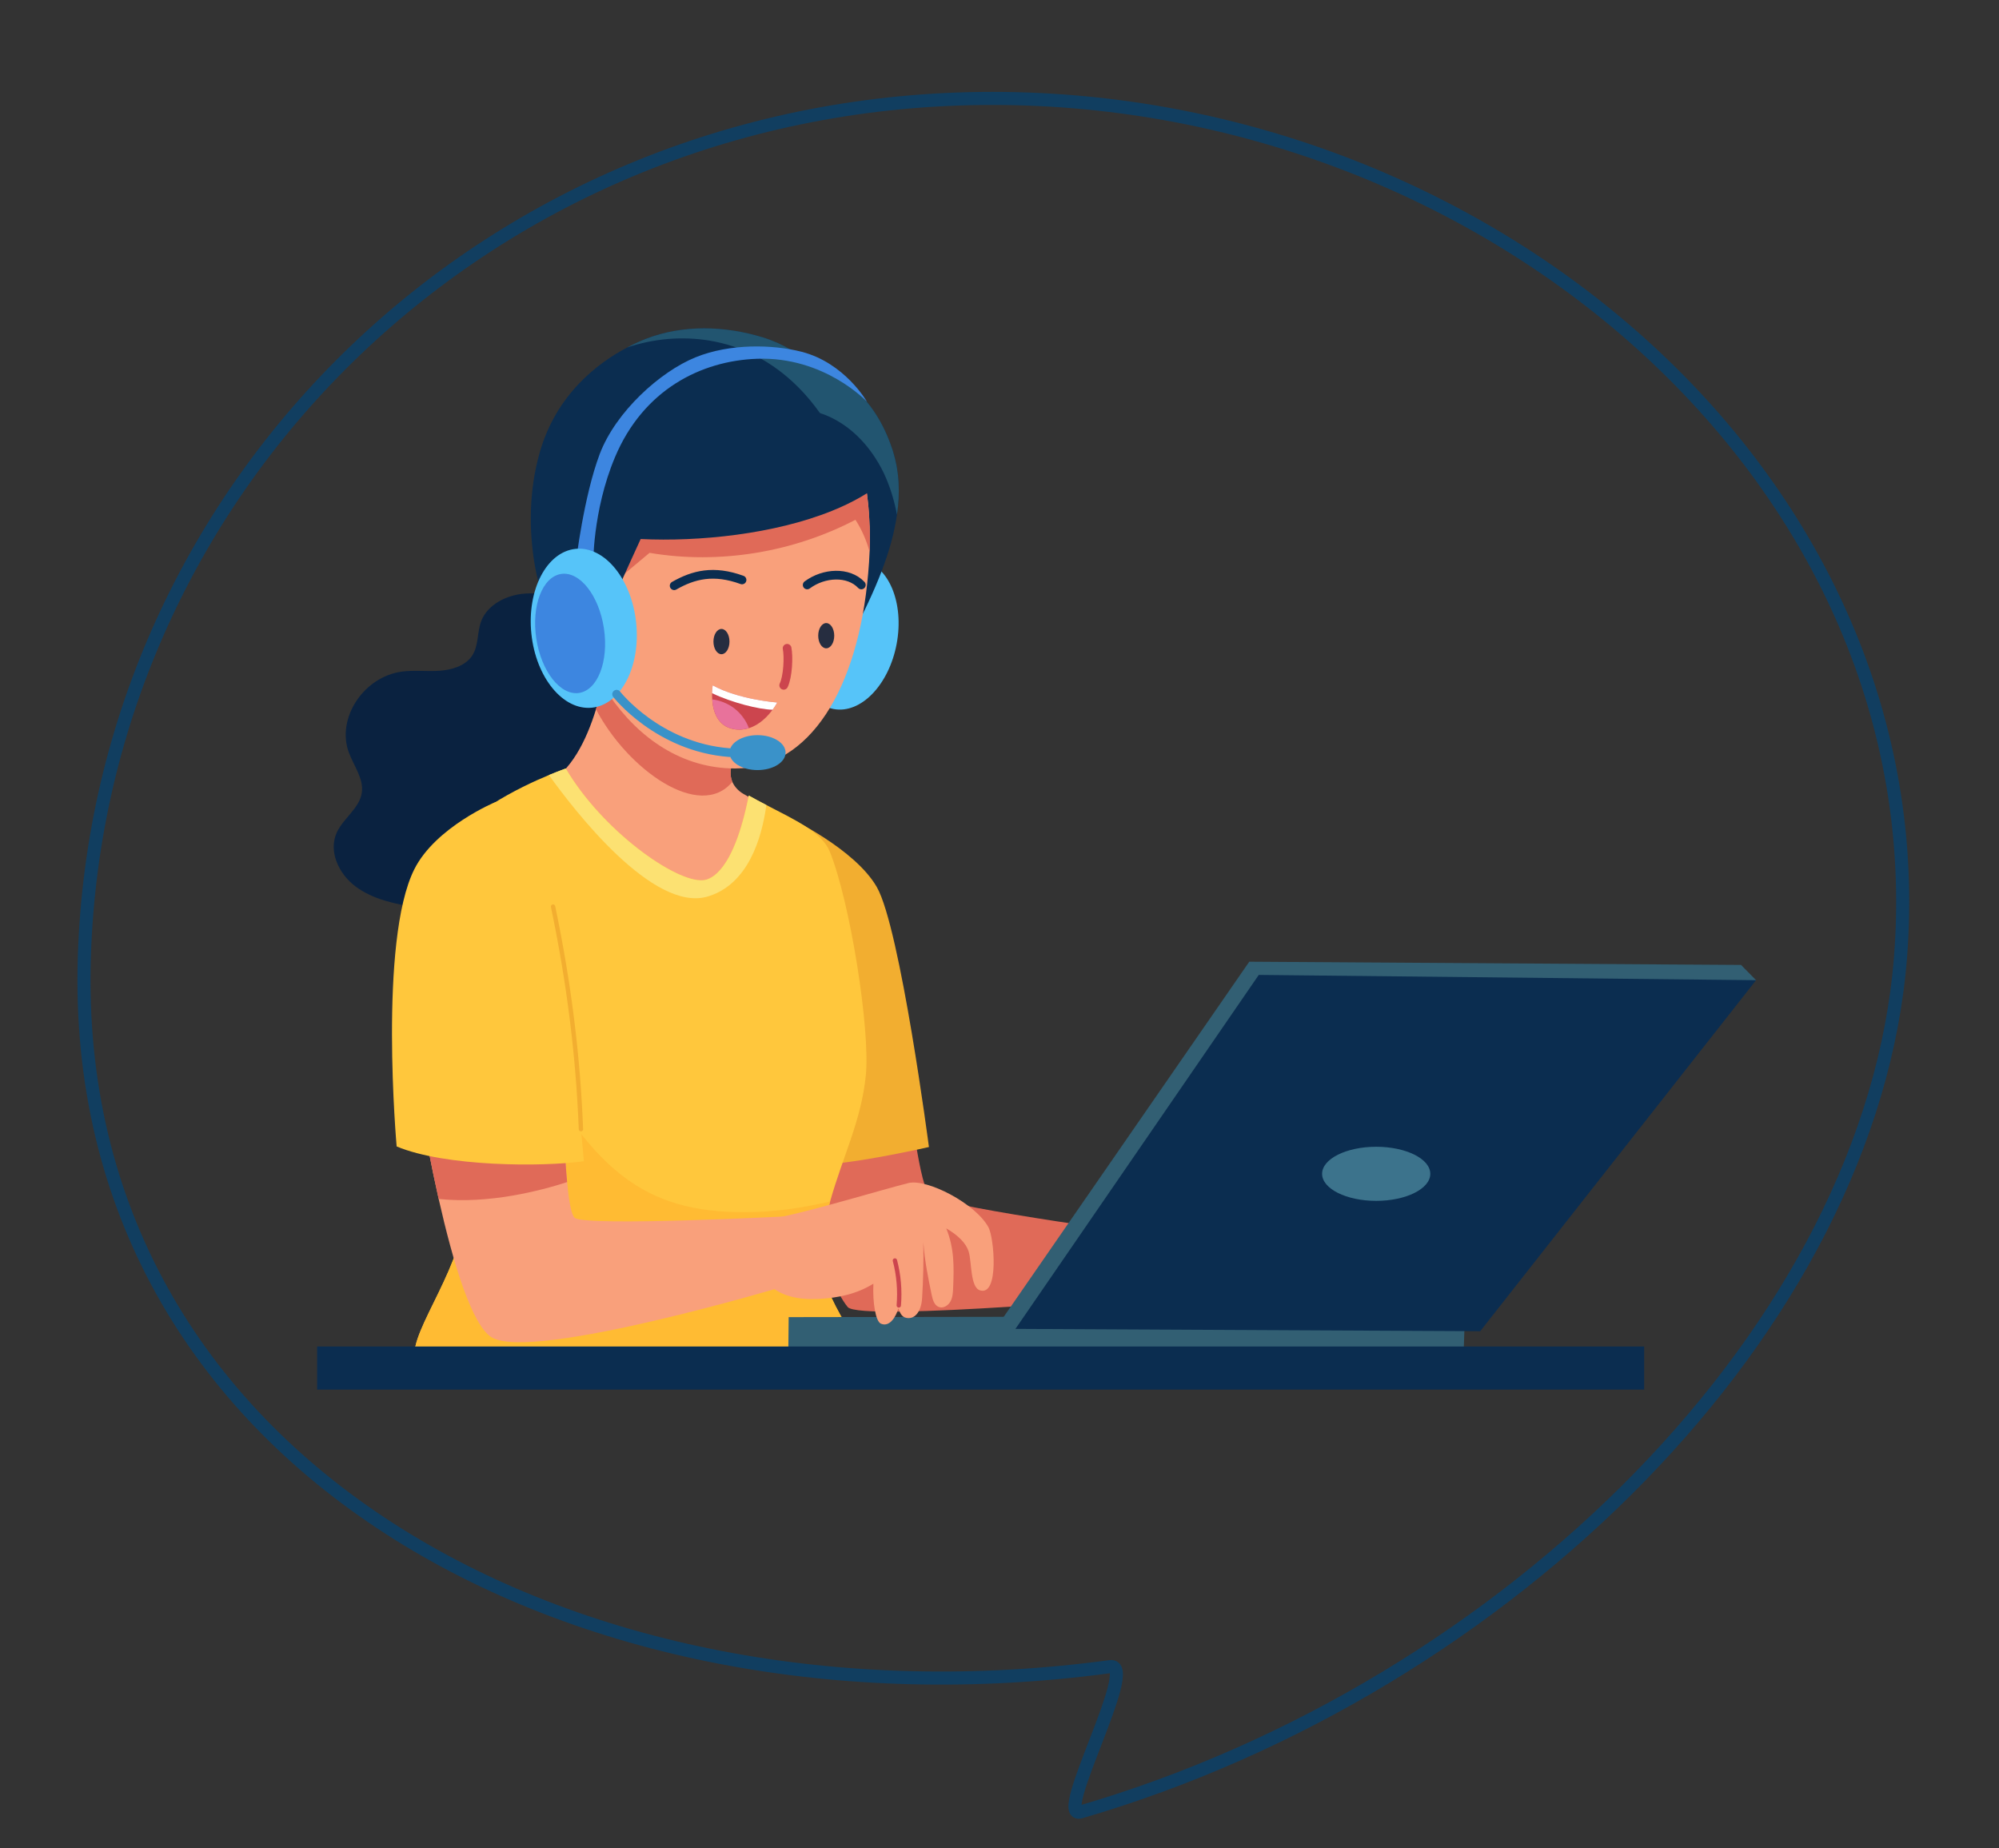 <?xml version="1.0" encoding="utf-8"?>
<!-- Generator: Adobe Illustrator 25.2.1, SVG Export Plug-In . SVG Version: 6.00 Build 0)  -->
<svg version="1.1" xmlns="http://www.w3.org/2000/svg" xmlns:xlink="http://www.w3.org/1999/xlink" x="0px" y="0px"
	 viewBox="0 0 458.92 424.24" style="enable-background:new 0 0 458.92 424.24;" xml:space="preserve">
<rect x="0" y="0" width="458.92" height="424.24" fill="#333333" stroke="none"/>
<style type="text/css">
	.st0{fill:#E06A58;}
	.st1{fill:#F2AE30;}
	.st2{fill:#0A2240;}
	.st3{fill:#F9A07B;}
	.st4{fill:#FFC73C;}
	.st5{fill:#FFBB33;}
	.st6{fill:#FCE172;}
	.st7{fill:#325F73;}
	.st8{fill:#0B2D50;}
	.st9{fill:#3C738C;}
	.st10{fill:#56C4F9;}
	.st11{fill:#225570;}
	.st12{fill:none;stroke:#0B2D50;stroke-width:2;stroke-linecap:round;stroke-miterlimit:10;}
	.st13{fill:none;stroke:#CC454E;stroke-width:2;stroke-linecap:round;stroke-miterlimit:10;}
	.st14{fill:#262D40;}
	.st15{fill:#CC454E;}
	.st16{fill:#FFFFFF;}
	.st17{fill:#E8729B;}
	.st18{fill:#3D86E0;}
	.st19{fill:#3A92C9;}
	.st20{fill:none;stroke:#3A92C9;stroke-width:2;stroke-linecap:round;stroke-miterlimit:10;}
	.st21{fill:none;stroke:#CC454E;stroke-linecap:round;stroke-miterlimit:10;}
	.st22{fill:none;stroke:#F2AE30;stroke-linecap:round;stroke-miterlimit:10;}
	.st23{fill:none;stroke:#113E60;stroke-width:3;stroke-miterlimit:10;}
</style>
<g id="BACKGROUND">
</g>
<g id="OBJECTS">
	<g id="XMLID_163_">
		<g id="XMLID_162_">
			<g id="XMLID_161_">
				<g id="XMLID_4_">
					<g id="XMLID_47_">
						<path id="XMLID_65_" class="st0" d="M208.95,252.84c0,0,2.19,20.07,4.64,21.68c4.38,2.89,55.08,9.57,55.08,9.57l-1.66,13.19
							c0,0-69.44,6.24-72.39,2.77c-5.12-6.02-14.12-35.06-14.12-35.06L208.95,252.84z"/>
						<path id="XMLID_64_" class="st1" d="M175.47,201.17l5.61-13.47c0,0,15.22,7.15,20.24,15.98c5.37,9.44,11.94,59.63,11.94,59.63
							s-26.87,6.19-31.81,3.56C176.51,264.24,175.47,201.17,175.47,201.17z"/>
					</g>
					<path id="XMLID_63_" class="st2" d="M132.74,138.65c-3.93-1.44-8.09-2.7-12.3-2.38c-4.21,0.32-8.51,2.55-9.94,6.25
						c-1.02,2.62-0.55,5.71-2.16,8.07c-1.54,2.26-4.6,3.2-7.46,3.39c-2.87,0.2-5.76-0.18-8.61,0.19
						c-8.8,1.17-15.08,10.73-12.19,18.56c1.15,3.12,3.51,6.1,2.97,9.35c-0.57,3.48-4.22,5.77-5.72,9c-1.99,4.3,0.39,9.51,4.32,12.44
						c3.93,2.92,9.04,4.03,14,4.77c6.83,1.02,13.88,1.5,20.63,0.06s13.2-5,16.69-10.56c1.55-2.46,2.49-5.24,4.29-7.55
						c3.72-4.77,10.31-6.62,15.5-10c5.67-3.71,9.83-10.93,6.49-16.58c-3.22-5.43-11.6-6.64-14.96-11.99
						c-1.39-2.21-1.72-4.84-2.62-7.25C140.75,142,138.55,140.78,132.74,138.65z"/>
					<g id="XMLID_48_">
						<path id="XMLID_62_" class="st3" d="M155.64,205.26c0.99,1.14,2.16,2.39,3.78,2.5c1.71,0.12,3.14-1.09,4.24-2.26
							c5.68-6.01,9.43-13.39,10.95-21c-1.41-0.8-2.77-1.57-4-2.29c-1.14-0.68-2-1.63-2.49-2.74c-0.34-0.82-0.46-1.68-0.37-2.58
							c0.8-7.52,1.51-11.71,4.15-19.34c-12.54-2.83-24.37-6.19-31.17-11.87c-0.83,3.5-1.81,10.35-3.9,17.14
							c-2.23,7.19-5.71,14.3-11.61,17.36C136.8,187.02,147.13,195.52,155.64,205.26z"/>
						<path id="XMLID_61_" class="st0" d="M167.75,176.9c-0.09,0.9,0.03,1.77,0.37,2.58c-7.42,9-24.01-2.76-31.29-16.65
							c2.09-6.79,3.07-13.64,3.9-17.14c6.79,5.68,18.63,9.05,31.17,11.87C169.26,165.19,168.55,169.37,167.75,176.9z"/>
					</g>
					<g id="XMLID_49_">
						<path id="XMLID_60_" class="st4" d="M188.41,285.7c-1.64,10.86,10.08,22.55,10.37,28.35c-24.89,0-77.03,1.52-103.58-2.09
							c-1.21-6.7,11.9-21.77,11.9-36.65c0-1.97-0.08-4.13-0.24-6.45c-0.42-6.64-1.4-14.54-2.49-22.64
							c-2.96-21.73-6.9-44.97-3.99-49.79c5.7-9.39,19.03-15.77,25.64-18.51c2.27-0.94,3.75-1.45,3.86-1.51
							c8.29,14.14,25.16,26.2,31.53,25.66c1.77-0.14,7.02-1.97,10.49-19.44c1.35,0.77,2.7,1.48,4.04,2.17
							c6.59,3.43,12.77,6.26,14.55,10.67c4.7,11.61,9.31,40.88,8.29,51.29c-1.03,10.5-5.25,18.52-8.21,29.06
							c-0.69,2.47-1.32,5.09-1.83,7.91C188.61,284.36,188.51,285.02,188.41,285.7z"/>
						<path id="XMLID_59_" class="st5" d="M198.78,314.05c-24.89,0-77.03,1.52-103.58-2.09c-1.21-6.7,11.9-21.77,11.9-36.65
							c0-1.97-0.08-4.13-0.24-6.45c-0.42-6.64-1.4-14.54-2.49-22.64c4.71,4.97,11.58-16.03,14.62-9.88
							c16.45,33.2,29.42,41.93,51.96,41.93c6.72,0,12.92-0.93,19.62-2.45c-0.69,2.47-1.32,5.09-1.83,7.91
							c-0.12,0.64-0.23,1.3-0.33,1.98C186.77,296.55,198.49,308.24,198.78,314.05z"/>
						<path id="XMLID_58_" class="st6" d="M175.94,184.8c-1.07,7.77-4.24,18.24-13.46,21c-12.46,3.73-30.49-19.55-36.46-27.88
							c2.27-0.94,3.75-1.45,3.86-1.51c8.29,14.14,25.16,26.2,31.53,25.66c1.77-0.14,7.02-1.97,10.49-19.44
							C173.25,183.39,174.6,184.1,175.94,184.8z"/>
					</g>
					<g id="XMLID_50_">
						<g id="XMLID_51_">
							<g id="XMLID_52_">
								<polygon id="XMLID_57_" class="st7" points="181.06,302.36 180.97,311.03 335.97,311.95 336.29,302.12 								"/>
							</g>
							<g id="XMLID_53_">
								<polygon id="XMLID_56_" class="st7" points="403.15,225.01 399.7,221.51 286.8,220.77 230.16,302.68 233.12,305.06 								
									"/>
								<polygon id="XMLID_55_" class="st8" points="288.98,223.8 233.12,305.06 339.82,305.59 403.15,225.01 								"/>
							</g>
						</g>
						<ellipse id="XMLID_54_" class="st9" cx="315.94" cy="269.46" rx="12.42" ry="6.21"/>
					</g>
					<g id="XMLID_114_">
						<g id="XMLID_115_">
							
								<ellipse id="XMLID_116_" transform="matrix(0.183 -0.983 0.983 0.183 15.751 310.33)" class="st10" cx="194.63" cy="145.69" rx="17.39" ry="11.47"/>
						</g>
						<path id="XMLID_117_" class="st8" d="M205.92,118.15c-1.16,8.22-4.83,17.28-10.18,27.29c-1.88-8.2-3.08-18.19-4.74-28.18
							c-1.69-10.01-3.84-20.02-7.57-28.2c-0.84-1.81-1.75-3.54-2.74-5.14c2.21-0.21,4.45,0,6.58,0.59c3.33,0.89,6.45,2.61,9,4.91
							c4.24,3.77,7.08,8.91,8.77,14.33C206.43,108.25,206.68,113.03,205.92,118.15z"/>
						<g id="XMLID_118_">
							<path id="XMLID_119_" class="st3" d="M199.64,126.65c-0.06,1.62-0.17,3.27-0.32,4.91c-2.28,26.6-13.45,44.85-30.54,44.85
								c-24.13,0-39.77-27.06-39.77-53.57c0-26.15,16.02-45.08,34.77-42.89c10.81,1.24,18.71,4.83,24.32,10.09
								c3.71,3.5,6.39,7.73,8.22,12.54c2.09,5.39,3.1,11.49,3.31,18.06c0,0.02,0.02,0.04,0.02,0.06
								C199.73,122.64,199.71,124.62,199.64,126.65z"/>
							<path id="XMLID_120_" class="st0" d="M199.64,126.65c-0.72-2.57-1.79-5.08-3.25-7.33c-14.23,7.44-31.19,10.31-47.27,7.59
								c-3.06,2.55-6.05,5.06-9.06,7.57c0.06-12.1,0.23-20.29,4.95-26.15c4.43-5.5,11.82-7.57,18.82-8.47
								c7.88-1.03,15.89-0.99,23.75,0.15c3.01,0.42,6.13,1.07,8.75,2.59c2.09,5.39,3.1,11.49,3.31,18.06c0,0.02,0.02,0.04,0.02,0.06
								C199.73,122.64,199.71,124.62,199.64,126.65z"/>
						</g>
						<path id="XMLID_121_" class="st8" d="M203.12,110.27c-3.31,2.8-7.46,5.12-12.12,7c-13.26,5.35-30.49,7.12-43.92,6.47
							c-6.6,14.5-9.27,19.7-10.96,32.35c-6.45-6.05-11.7-17.13-13.26-25.84c-1.54-8.68-1.39-17.79,1.03-26.32
							c3.81-13.45,13.42-20.65,20.08-24.15c1.66-0.91,3.16-1.54,4.32-2c8.51-3.29,18.1-2.99,26.83-0.32
							c4.76,1.48,8.77,3.98,12.14,7.06c6.81,6.15,11.02,14.48,13.74,20.72C201.86,107.15,202.55,108.88,203.12,110.27z"/>
						<path id="XMLID_122_" class="st11" d="M205.92,118.15c-0.55-2.91-1.37-5.73-2.53-8.45c-0.65-1.54-1.45-3.03-2.38-4.47
							c-3.03-4.76-7.44-8.68-12.77-10.41c-1.52-2.13-3.12-4.05-4.8-5.75c-6.05-6.15-13.15-9.67-20.67-10.9
							c-6.26-1.01-12.77-0.44-18.78,1.6c1.66-0.91,3.16-1.54,4.32-2c8.51-3.29,18.1-2.99,26.83-0.32c4.76,1.48,8.77,3.98,12.14,7.06
							c3.33,0.89,6.45,2.61,9,4.91c4.24,3.77,7.08,8.91,8.77,14.33C206.43,108.25,206.68,113.03,205.92,118.15z"/>
						<g id="XMLID_123_">
							<g id="XMLID_124_">
								<path id="XMLID_125_" class="st12" d="M154.77,134.46c4.46-2.55,9.09-3.7,15.58-1.33"/>
								<path id="XMLID_126_" class="st12" d="M185.31,134.28c3.82-2.85,9.48-3.14,12.43,0"/>
								<path id="XMLID_127_" class="st13" d="M180.7,148.82c0.39,2.02,0.18,6.49-0.78,8.5"/>
								<ellipse id="XMLID_128_" class="st14" cx="165.63" cy="147.28" rx="1.84" ry="2.9"/>
								<ellipse id="XMLID_129_" class="st14" cx="189.68" cy="145.93" rx="1.84" ry="2.9"/>
							</g>
							<g id="XMLID_130_">
								<path id="XMLID_131_" class="st15" d="M178.42,161.27c0,0-0.36,0.7-1.05,1.65c-1.08,1.45-2.92,3.45-5.43,4.23h-0.01
									c-1.06,0.34-2.21,0.46-3.49,0.23c-3.76-0.67-4.75-4.14-4.93-6.81c-0.04-0.52-0.04-1-0.03-1.44c0.02-1.08,0.14-1.8,0.14-1.8
									C169.61,160.63,178.42,161.27,178.42,161.27z"/>
								<path id="XMLID_132_" class="st16" d="M178.42,161.27c0,0-0.36,0.7-1.05,1.65c-3.06-0.04-9.32-1.61-13.89-3.79
									c0.02-1.08,0.14-1.8,0.14-1.8C169.61,160.63,178.42,161.27,178.42,161.27z"/>
								<path id="XMLID_133_" class="st17" d="M171.93,167.14c-1.06,0.34-2.21,0.46-3.49,0.23c-3.76-0.67-4.75-4.14-4.93-6.81
									c1.82,0.22,3.58,0.92,5.04,2.03C170.08,163.76,171.25,165.35,171.93,167.14z"/>
							</g>
						</g>
						<g id="XMLID_134_">
							<path id="XMLID_135_" class="st18" d="M136.18,129.87c0,0-0.21-12.47,4.98-24.86c6.51-15.55,19.78-22.2,32.65-22.65
								c15.51-0.55,25.22,9.86,25.22,9.86s-5.05-8.91-15.01-11.47c-6.54-1.68-16.41-1.95-24.33,1.27
								c-8.16,3.31-18.33,12.5-22.01,22.21c-3.67,9.71-5.46,24.83-5.46,24.83L136.18,129.87z"/>
							<g id="XMLID_136_">
								
									<ellipse id="XMLID_137_" transform="matrix(0.995 -0.103 0.103 0.995 -14.185 14.632)" class="st10" cx="134.03" cy="144.12" rx="12.09" ry="18.32"/>
								
									<ellipse id="XMLID_138_" transform="matrix(0.989 -0.149 0.149 0.989 -20.161 21.053)" class="st18" cx="130.81" cy="145.45" rx="7.85" ry="13.81"/>
							</g>
							<g id="XMLID_139_">
								<ellipse id="XMLID_140_" class="st19" cx="173.91" cy="172.77" rx="6.44" ry="4.01"/>
								<path id="XMLID_141_" class="st20" d="M141.56,159.36c0,0,9.46,12.16,25.91,13.41"/>
							</g>
						</g>
					</g>
					<g id="XMLID_142_">
						<g id="XMLID_143_">
							<g id="XMLID_144_">
								<g id="XMLID_145_">
									<path id="XMLID_146_" class="st3" d="M180.97,279.21l-0.62,15.99c0,0-57.83,17.33-67.38,11.85
										c-4.66-2.68-9.01-17.42-12.26-31.81c-3.4-15.12-5.58-29.84-5.58-29.84l33.9-6.64c0,0,0.02,20.67,1.17,32.62
										c0.41,4.45,1,7.69,1.79,8.22C134.98,281.57,180.97,279.21,180.97,279.21z"/>
									<path id="XMLID_147_" class="st0" d="M130.2,271.36c-6.16,2-18.05,5.09-29.49,3.87c-3.4-15.12-5.58-29.84-5.58-29.84
										l33.9-6.64C129.03,238.74,129.05,259.41,130.2,271.36z"/>
								</g>
								<g id="XMLID_148_">
									<path id="XMLID_149_" class="st3" d="M179.32,279.37c8.6-1.84,23.16-6.26,29.2-7.78c4.29-1.08,15.46,4.7,18.41,10.15
										c1.29,2.38,2.51,15.86-1.96,14.47c-2.24-0.7-1.87-6.48-2.57-8.84c-0.57-1.92-2.39-3.78-5.16-5.38
										c1.85,4.61,1.78,8.63,1.58,13.61c-0.04,1.1-0.11,2.25-0.64,3.2c-0.54,0.95-1.7,1.63-2.7,1.21c-1.02-0.42-1.37-1.69-1.6-2.8
										c-0.79-3.84-1.59-7.68-1.91-12.02c0.08,4.27-0.01,8.55-0.28,12.81c-0.2,3.26-1.82,5.05-3.81,4.48
										c-0.89-0.25-1.25-1.07-1.63-2.15c-0.6,2.09-2.1,4.4-4.04,3.52c-1.18-0.53-1.91-4.79-1.7-9.17
										c-3.72,2.31-7.92,3.29-12.76,3.51c-4.34,0.2-8.78-0.61-11.39-3.56C176.62,290.02,178.14,283.2,179.32,279.37z"/>
									<path id="XMLID_150_" class="st21" d="M206.34,299.67c0.29-3.46-0.01-6.97-0.89-10.31"/>
								</g>
							</g>
							<path id="XMLID_151_" class="st4" d="M125.22,205.22c-2.46-6.93-11.47-21.11-11.47-21.11s-13.75,5.72-18.63,15.43
								c-8.26,16.44-4.06,63.64-4.06,63.64c11.13,4.66,33.47,4.73,42.98,3.39C134.04,266.57,130.15,219.07,125.22,205.22z"/>
						</g>
						<path id="XMLID_152_" class="st22" d="M126.97,208.12c3.75,17.95,5.76,34.69,6.4,51.09"/>
					</g>
				</g>
				<rect id="XMLID_3_" x="72.8" y="309.1" class="st8" width="304.66" height="9.89"/>
			</g>
		</g>
	</g>
	<path class="st23" d="M436.31,219.73c-6.67,84.88-89.85,167.51-188.24,196.22c-6.42,1.87,13.58-34.27,6.81-33.36
		C131.17,399.25,15.74,335.63,19.36,219.73c3.39-108.82,93.34-197.14,208.48-197.14S444.84,111.19,436.31,219.73z"/>
</g>
</svg>
